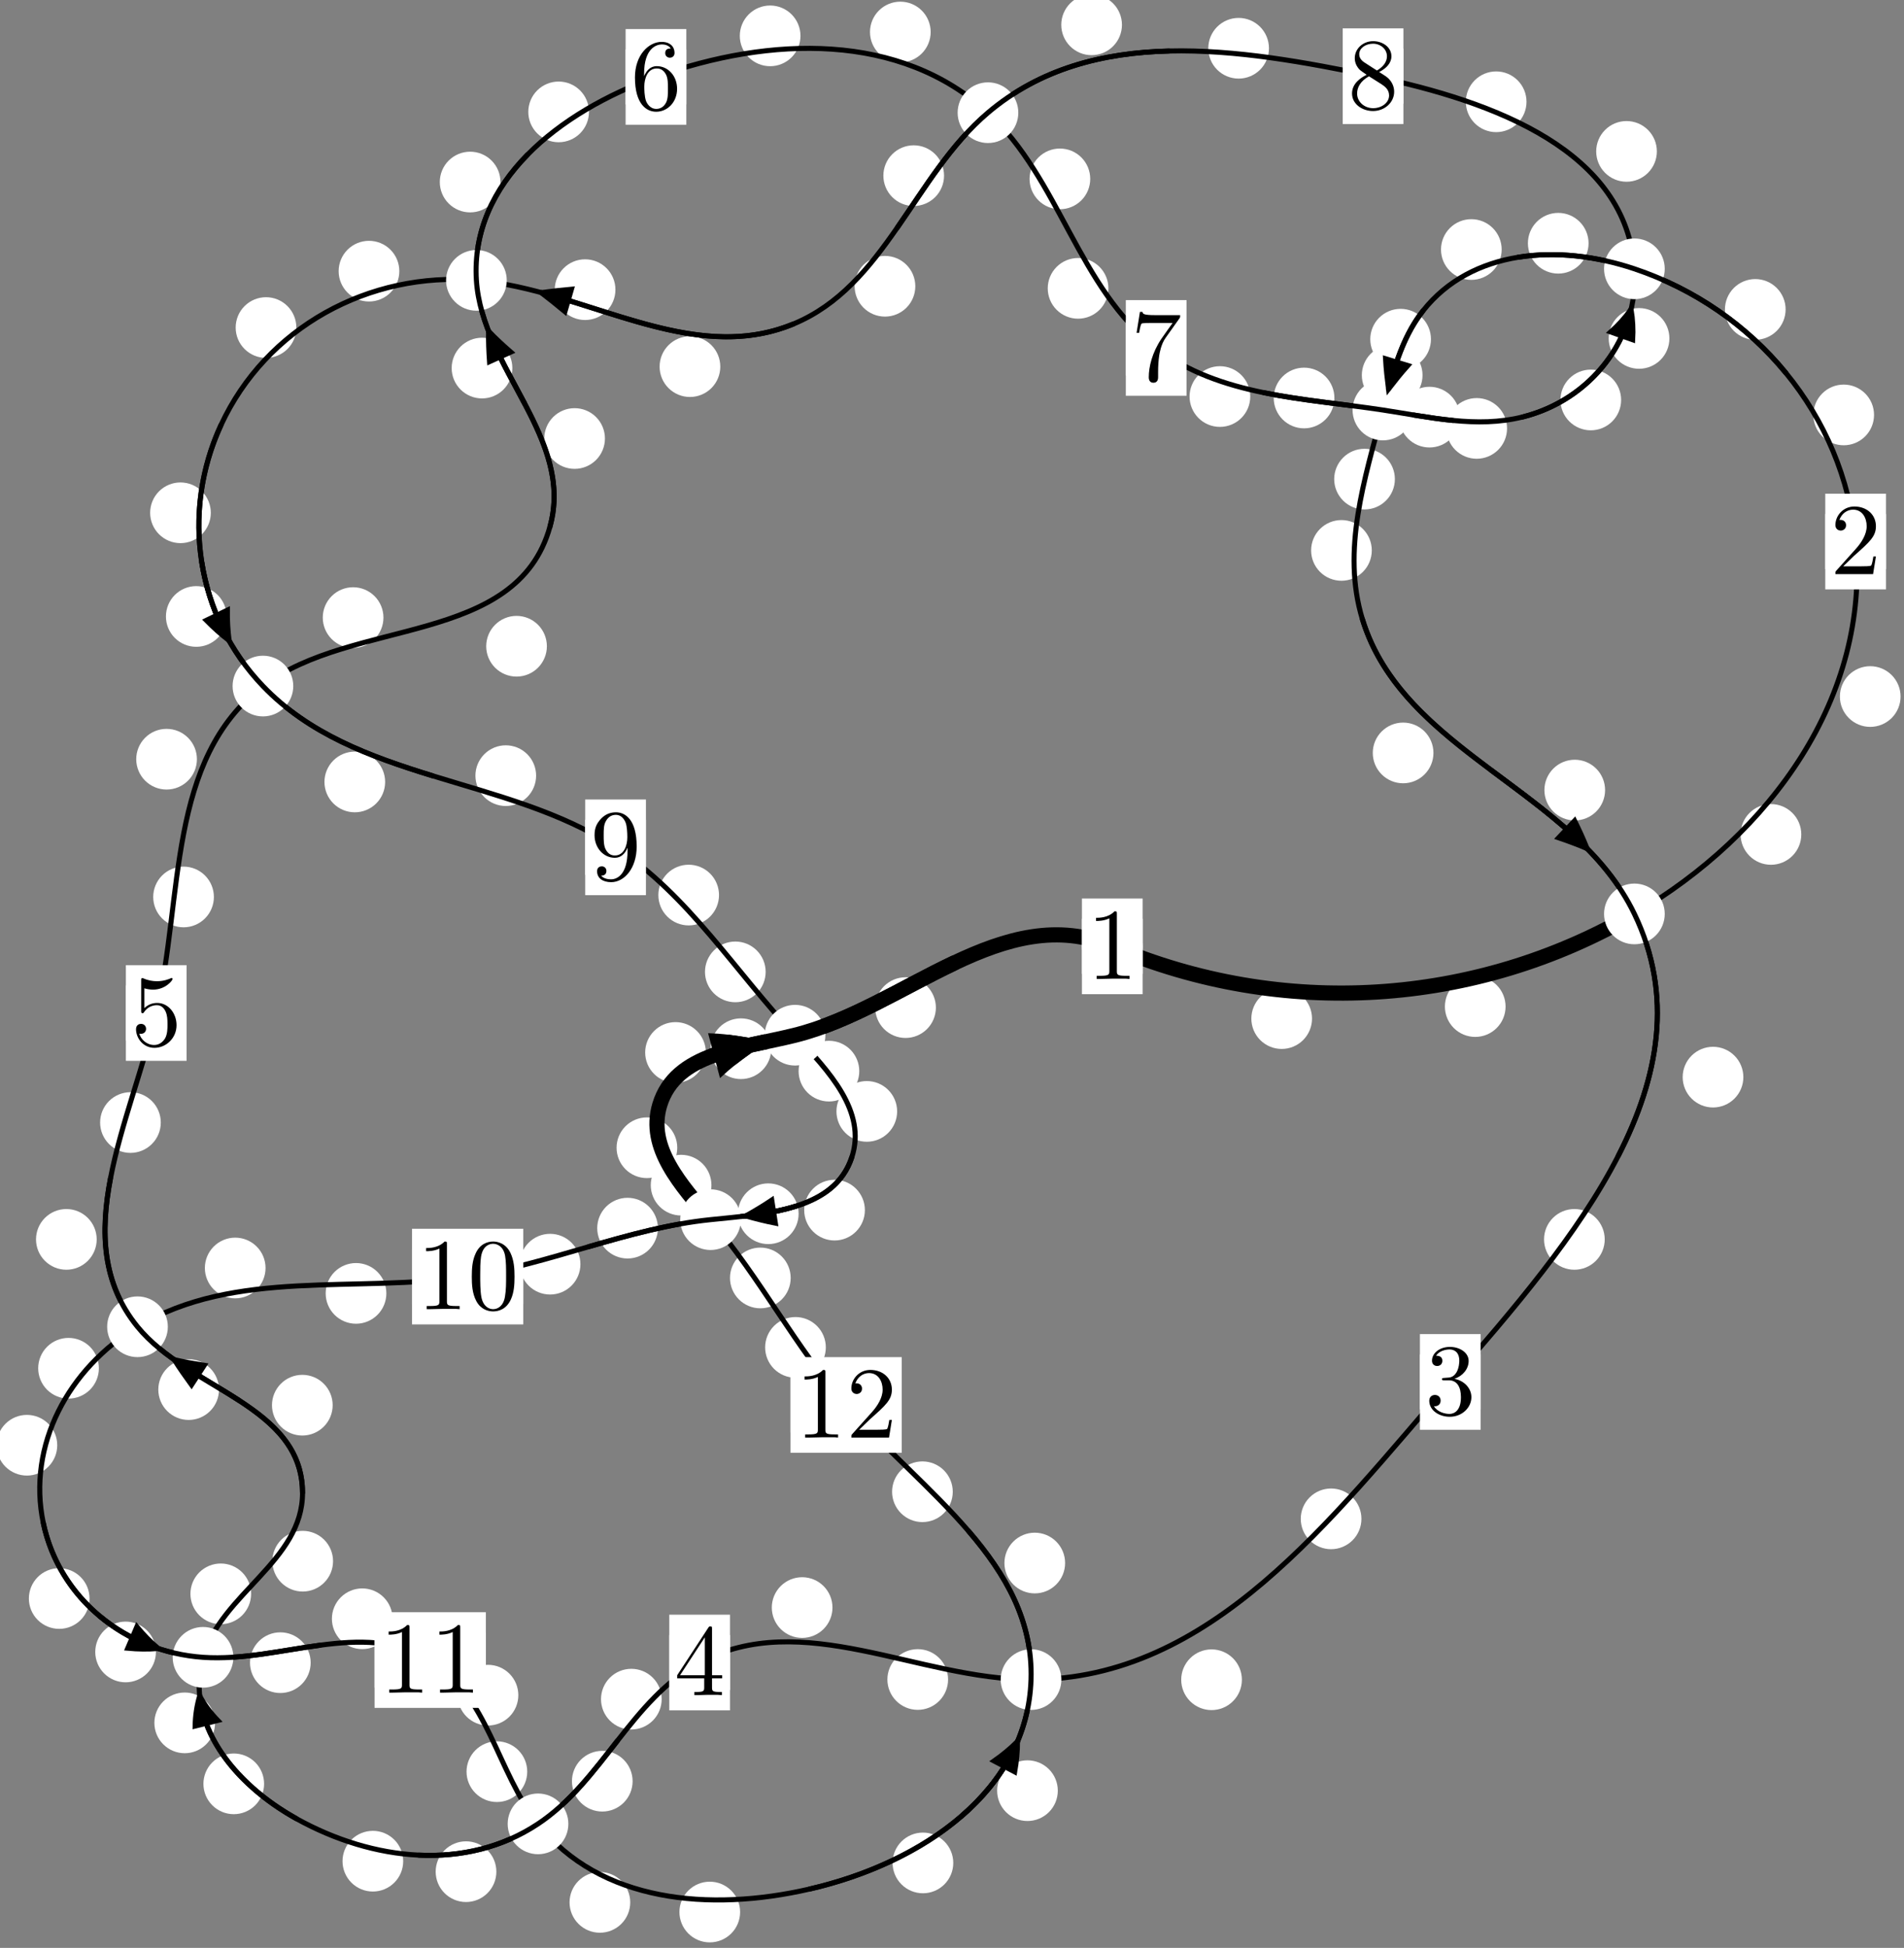 <?xml version="1.0"?>
<!-- Created by MetaPost 1.999 on 2021.07.05:2354 -->
<svg version="1.1" xmlns="http://www.w3.org/2000/svg" xmlns:xlink="http://www.w3.org/1999/xlink" width="187.558" height="191.826" viewBox="0 0 187.558 191.826">
<rect x="0" y="0" width="187.558" height="191.826" fill="#808080" stroke="none"/>
<!-- Original BoundingBox: -161.338440 -101.281479 26.219666 90.544769 -->
  <defs>
    <g transform="scale(0.01,0.01)" id="GLYPHcmr10_48">
      <path style="fill-rule: evenodd;" d="M460 -320C460 -400,455 -480,420 -554C374 -650,292 -666,250 -666C190 -666,117 -640,76 -547C44 -478,39 -400,39 -320C39 -245,43 -155,84 -79C127 2,200 22,249 22C303 22,379 1,423 -94C455 -163,460 -241,460 -320M249 -0C210 -0,151 -25,133 -121C122 -181,122 -273,122 -332C122 -396,122 -462,130 -516C149 -635,224 -644,249 -644C282 -644,348 -626,367 -527C377 -471,377 -395,377 -332C377 -257,377 -189,366 -125C351 -30,294 -0,249 -0"></path>
    </g>
    <g transform="scale(0.01,0.01)" id="GLYPHcmr10_49">
      <path style="fill-rule: evenodd;" d="M294 -640C294 -664,294 -666,271 -666C209 -602,121 -602,89 -602L89 -571C109 -571,168 -571,220 -597L220 -79C220 -43,217 -31,127 -31L95 -31L95 -0L257 -0L130 -3L217 -3L257 -3L297 -3L384 -3L419 -0L419 -31L387 -31C297 -31,294 -42,294 -79"></path>
    </g>
    <g transform="scale(0.01,0.01)" id="GLYPHcmr10_50">
      <path style="fill-rule: evenodd;" d="M127 -77L233 -180C389 -318,449 -372,449 -472C449 -586,359 -666,237 -666C124 -666,50 -574,50 -485C50 -429,100 -429,103 -429C120 -429,155 -441,155 -482C155 -508,137 -534,102 -534C94 -534,92 -534,89 -533C112 -598,166 -635,224 -635C315 -635,358 -554,358 -472C358 -392,308 -313,253 -251L61 -37C50 -26,50 -24,50 -0L421 -0L449 -174L424 -174C419 -144,412 -100,402 -85C395 -77,329 -77,307 -77"></path>
    </g>
    <g transform="scale(0.01,0.01)" id="GLYPHcmr10_51">
      <path style="fill-rule: evenodd;" d="M290 -352C372 -379,430 -449,430 -528C430 -610,342 -666,246 -666C145 -666,69 -606,69 -530C69 -497,91 -478,120 -478C151 -478,171 -500,171 -529C171 -579,124 -579,109 -579C140 -628,206 -641,242 -641C283 -641,338 -619,338 -529C338 -517,336 -459,310 -415C280 -367,246 -364,221 -363C213 -362,189 -360,182 -360C174 -359,167 -358,167 -348C167 -337,174 -337,191 -337L235 -337C317 -337,354 -269,354 -171C354 -35,285 -6,241 -6C198 -6,123 -23,88 -82C123 -77,154 -99,154 -137C154 -173,127 -193,98 -193C74 -193,42 -179,42 -135C42 -44,135 22,244 22C366 22,457 -69,457 -171C457 -253,394 -331,290 -352"></path>
    </g>
    <g transform="scale(0.01,0.01)" id="GLYPHcmr10_52">
      <path style="fill-rule: evenodd;" d="M294 -165L294 -78C294 -42,292 -31,218 -31L197 -31L197 -0L332 -0L238 -3L290 -3L332 -3L374 -3L427 -3L468 -0L468 -31L447 -31C373 -31,371 -42,371 -78L371 -165L471 -165L471 -196L371 -196L371 -651C371 -671,371 -677,355 -677C346 -677,343 -677,335 -665L28 -196L28 -165M300 -196L56 -196L300 -569"></path>
    </g>
    <g transform="scale(0.01,0.01)" id="GLYPHcmr10_53">
      <path style="fill-rule: evenodd;" d="M449 -201C449 -320,367 -420,259 -420C211 -420,168 -404,132 -369L132 -564C152 -558,185 -551,217 -551C340 -551,410 -642,410 -655C410 -661,407 -666,400 -666C399 -666,397 -666,392 -663C372 -654,323 -634,256 -634C216 -634,170 -641,123 -662C115 -665,113 -665,111 -665C101 -665,101 -657,101 -641L101 -345C101 -327,101 -319,115 -319C122 -319,124 -322,128 -328C139 -344,176 -398,257 -398C309 -398,334 -352,342 -334C358 -297,360 -258,360 -208C360 -173,360 -113,336 -71C312 -32,275 -6,229 -6C156 -6,99 -59,82 -118C85 -117,88 -116,99 -116C132 -116,149 -141,149 -165C149 -189,132 -214,99 -214C85 -214,50 -207,50 -161C50 -75,119 22,231 22C347 22,449 -74,449 -201"></path>
    </g>
    <g transform="scale(0.01,0.01)" id="GLYPHcmr10_54">
      <path style="fill-rule: evenodd;" d="M132 -328L132 -352C132 -605,256 -641,307 -641C331 -641,373 -635,395 -601C380 -601,340 -601,340 -556C340 -525,364 -510,386 -510C402 -510,432 -519,432 -558C432 -618,388 -666,305 -666C177 -666,42 -537,42 -316C42 -49,158 22,251 22C362 22,457 -72,457 -204C457 -331,368 -427,257 -427C189 -427,152 -376,132 -328M251 -6C188 -6,158 -66,152 -81C134 -128,134 -208,134 -226C134 -304,166 -404,256 -404C272 -404,318 -404,349 -342C367 -305,367 -254,367 -205C367 -157,367 -107,350 -71C320 -11,274 -6,251 -6"></path>
    </g>
    <g transform="scale(0.01,0.01)" id="GLYPHcmr10_55">
      <path style="fill-rule: evenodd;" d="M476 -609C485 -621,485 -623,485 -644L242 -644C120 -644,118 -657,114 -676L89 -676L56 -470L81 -470C84 -486,93 -549,106 -561C113 -567,191 -567,204 -567L411 -567C400 -551,321 -442,299 -409C209 -274,176 -135,176 -33C176 -23,176 22,222 22C268 22,268 -23,268 -33L268 -84C268 -139,271 -194,279 -248C283 -271,297 -357,341 -419"></path>
    </g>
    <g transform="scale(0.01,0.01)" id="GLYPHcmr10_56">
      <path style="fill-rule: evenodd;" d="M163 -457C117 -487,113 -521,113 -538C113 -599,178 -641,249 -641C322 -641,386 -589,386 -517C386 -460,347 -412,287 -377M309 -362C381 -399,430 -451,430 -517C430 -609,341 -666,250 -666C150 -666,69 -592,69 -499C69 -481,71 -436,113 -389C124 -377,161 -352,186 -335C128 -306,42 -250,42 -151C42 -45,144 22,249 22C362 22,457 -61,457 -168C457 -204,446 -249,408 -291C389 -312,373 -322,309 -362M209 -320L332 -242C360 -223,407 -193,407 -132C407 -58,332 -6,250 -6C164 -6,92 -68,92 -151C92 -209,124 -273,209 -320"></path>
    </g>
    <g transform="scale(0.01,0.01)" id="GLYPHcmr10_57">
      <path style="fill-rule: evenodd;" d="M367 -318L367 -286C367 -52,263 -6,205 -6C188 -6,134 -8,107 -42C151 -42,159 -71,159 -88C159 -119,135 -134,113 -134C97 -134,67 -125,67 -86C67 -19,121 22,206 22C335 22,457 -114,457 -329C457 -598,342 -666,253 -666C198 -666,149 -648,106 -603C65 -558,42 -516,42 -441C42 -316,130 -218,242 -218C303 -218,344 -260,367 -318M243 -241C227 -241,181 -241,150 -304C132 -341,132 -391,132 -440C132 -494,132 -541,153 -578C180 -628,218 -641,253 -641C299 -641,332 -607,349 -562C361 -530,365 -467,365 -421C365 -338,331 -241,243 -241"></path>
    </g>
  </defs>
  <path d="M129.244 100.309C129.244 99.516,128.929 98.756,128.369 98.196C127.808 97.635,127.048 97.32,126.256 97.32C125.463 97.32,124.703 97.635,124.142 98.196C123.582 98.756,123.267 99.516,123.267 100.309C123.267 101.102,123.582 101.862,124.142 102.422C124.703 102.983,125.463 103.298,126.256 103.298C127.048 103.298,127.808 102.983,128.369 102.422C128.929 101.862,129.244 101.102,129.244 100.309Z" style="fill: rgb(100%,100%,100%);stroke: none;"></path>
  <path d="M112.557 93.196C112.557 92.403,112.242 91.643,111.682 91.082C111.121 90.522,110.361 90.207,109.568 90.207C108.776 90.207,108.016 90.522,107.455 91.082C106.895 91.643,106.58 92.403,106.58 93.196C106.58 93.988,106.895 94.749,107.455 95.309C108.016 95.87,108.776 96.184,109.568 96.184C110.361 96.184,111.121 95.87,111.682 95.309C112.242 94.749,112.557 93.988,112.557 93.196Z" style="fill: rgb(100%,100%,100%);stroke: none;"></path>
  <path d="M177.44 82.172C177.44 81.379,177.125 80.619,176.564 80.059C176.004 79.498,175.244 79.183,174.451 79.183C173.658 79.183,172.898 79.498,172.338 80.059C171.777 80.619,171.462 81.379,171.462 82.172C171.462 82.965,171.777 83.725,172.338 84.285C172.898 84.846,173.658 85.161,174.451 85.161C175.244 85.161,176.004 84.846,176.564 84.285C177.125 83.725,177.44 82.965,177.44 82.172Z" style="fill: rgb(100%,100%,100%);stroke: none;"></path>
  <path d="M148.31 99.124C148.31 98.331,147.996 97.571,147.435 97.011C146.875 96.45,146.114 96.135,145.322 96.135C144.529 96.135,143.769 96.45,143.208 97.011C142.648 97.571,142.333 98.331,142.333 99.124C142.333 99.917,142.648 100.677,143.208 101.237C143.769 101.798,144.529 102.113,145.322 102.113C146.114 102.113,146.875 101.798,147.435 101.237C147.996 100.677,148.31 99.917,148.31 99.124Z" style="fill: rgb(100%,100%,100%);stroke: none;"></path>
  <path d="M184.607 40.861C184.607 40.068,184.292 39.308,183.732 38.748C183.171 38.187,182.411 37.872,181.618 37.872C180.826 37.872,180.065 38.187,179.505 38.748C178.944 39.308,178.629 40.068,178.629 40.861C178.629 41.654,178.944 42.414,179.505 42.974C180.065 43.535,180.826 43.85,181.618 43.85C182.411 43.85,183.171 43.535,183.732 42.974C184.292 42.414,184.607 41.654,184.607 40.861Z" style="fill: rgb(100%,100%,100%);stroke: none;"></path>
  <path d="M187.22 68.594C187.22 67.801,186.905 67.041,186.344 66.48C185.784 65.92,185.024 65.605,184.231 65.605C183.438 65.605,182.678 65.92,182.118 66.48C181.557 67.041,181.242 67.801,181.242 68.594C181.242 69.386,181.557 70.146,182.118 70.707C182.678 71.267,183.438 71.582,184.231 71.582C185.024 71.582,185.784 71.267,186.344 70.707C186.905 70.146,187.22 69.386,187.22 68.594Z" style="fill: rgb(100%,100%,100%);stroke: none;"></path>
  <path d="M156.486 23.954C156.486 23.162,156.171 22.401,155.611 21.841C155.05 21.28,154.29 20.965,153.497 20.965C152.705 20.965,151.945 21.28,151.384 21.841C150.824 22.401,150.509 23.162,150.509 23.954C150.509 24.747,150.824 25.507,151.384 26.068C151.945 26.628,152.705 26.943,153.497 26.943C154.29 26.943,155.05 26.628,155.611 26.068C156.171 25.507,156.486 24.747,156.486 23.954Z" style="fill: rgb(100%,100%,100%);stroke: none;"></path>
  <path d="M175.897 30.471C175.897 29.678,175.582 28.918,175.021 28.358C174.461 27.797,173.701 27.482,172.908 27.482C172.115 27.482,171.355 27.797,170.795 28.358C170.234 28.918,169.919 29.678,169.919 30.471C169.919 31.264,170.234 32.024,170.795 32.584C171.355 33.145,172.115 33.46,172.908 33.46C173.701 33.46,174.461 33.145,175.021 32.584C175.582 32.024,175.897 31.264,175.897 30.471Z" style="fill: rgb(100%,100%,100%);stroke: none;"></path>
  <path d="M140.96 33.403C140.96 32.611,140.645 31.851,140.084 31.29C139.524 30.73,138.764 30.415,137.971 30.415C137.178 30.415,136.418 30.73,135.858 31.29C135.297 31.851,134.982 32.611,134.982 33.403C134.982 34.196,135.297 34.956,135.858 35.517C136.418 36.077,137.178 36.392,137.971 36.392C138.764 36.392,139.524 36.077,140.084 35.517C140.645 34.956,140.96 34.196,140.96 33.403Z" style="fill: rgb(100%,100%,100%);stroke: none;"></path>
  <path d="M147.926 24.572C147.926 23.78,147.611 23.019,147.051 22.459C146.49 21.899,145.73 21.584,144.937 21.584C144.145 21.584,143.385 21.899,142.824 22.459C142.264 23.019,141.949 23.78,141.949 24.572C141.949 25.365,142.264 26.125,142.824 26.686C143.385 27.246,144.145 27.561,144.937 27.561C145.73 27.561,146.49 27.246,147.051 26.686C147.611 26.125,147.926 25.365,147.926 24.572Z" style="fill: rgb(100%,100%,100%);stroke: none;"></path>
  <path d="M137.406 47.183C137.406 46.39,137.091 45.63,136.53 45.069C135.97 44.509,135.21 44.194,134.417 44.194C133.624 44.194,132.864 44.509,132.304 45.069C131.743 45.63,131.428 46.39,131.428 47.183C131.428 47.975,131.743 48.735,132.304 49.296C132.864 49.856,133.624 50.171,134.417 50.171C135.21 50.171,135.97 49.856,136.53 49.296C137.091 48.735,137.406 47.975,137.406 47.183Z" style="fill: rgb(100%,100%,100%);stroke: none;"></path>
  <path d="M140.129 36.947C140.129 36.155,139.814 35.395,139.253 34.834C138.693 34.274,137.933 33.959,137.14 33.959C136.347 33.959,135.587 34.274,135.027 34.834C134.466 35.395,134.151 36.155,134.151 36.947C134.151 37.74,134.466 38.5,135.027 39.061C135.587 39.621,136.347 39.936,137.14 39.936C137.933 39.936,138.693 39.621,139.253 39.061C139.814 38.5,140.129 37.74,140.129 36.947Z" style="fill: rgb(100%,100%,100%);stroke: none;"></path>
  <path d="M141.206 74.147C141.206 73.354,140.891 72.594,140.331 72.034C139.77 71.473,139.01 71.158,138.217 71.158C137.425 71.158,136.665 71.473,136.104 72.034C135.544 72.594,135.229 73.354,135.229 74.147C135.229 74.94,135.544 75.7,136.104 76.26C136.665 76.821,137.425 77.136,138.217 77.136C139.01 77.136,139.77 76.821,140.331 76.26C140.891 75.7,141.206 74.94,141.206 74.147Z" style="fill: rgb(100%,100%,100%);stroke: none;"></path>
  <path d="M135.132 54.204C135.132 53.411,134.817 52.651,134.257 52.09C133.696 51.53,132.936 51.215,132.143 51.215C131.351 51.215,130.59 51.53,130.03 52.09C129.469 52.651,129.155 53.411,129.155 54.204C129.155 54.996,129.469 55.756,130.03 56.317C130.59 56.877,131.351 57.192,132.143 57.192C132.936 57.192,133.696 56.877,134.257 56.317C134.817 55.756,135.132 54.996,135.132 54.204Z" style="fill: rgb(100%,100%,100%);stroke: none;"></path>
  <path d="M171.734 106.074C171.734 105.281,171.419 104.521,170.858 103.96C170.298 103.4,169.538 103.085,168.745 103.085C167.952 103.085,167.192 103.4,166.632 103.96C166.071 104.521,165.756 105.281,165.756 106.074C165.756 106.866,166.071 107.626,166.632 108.187C167.192 108.747,167.952 109.062,168.745 109.062C169.538 109.062,170.298 108.747,170.858 108.187C171.419 107.626,171.734 106.866,171.734 106.074Z" style="fill: rgb(100%,100%,100%);stroke: none;"></path>
  <path d="M158.113 77.806C158.113 77.013,157.798 76.253,157.238 75.692C156.677 75.132,155.917 74.817,155.124 74.817C154.332 74.817,153.571 75.132,153.011 75.692C152.45 76.253,152.136 77.013,152.136 77.806C152.136 78.598,152.45 79.359,153.011 79.919C153.571 80.479,154.332 80.794,155.124 80.794C155.917 80.794,156.677 80.479,157.238 79.919C157.798 79.359,158.113 78.598,158.113 77.806Z" style="fill: rgb(100%,100%,100%);stroke: none;"></path>
  <path d="M134.111 149.572C134.111 148.779,133.796 148.019,133.236 147.459C132.675 146.898,131.915 146.583,131.122 146.583C130.33 146.583,129.57 146.898,129.009 147.459C128.449 148.019,128.134 148.779,128.134 149.572C128.134 150.365,128.449 151.125,129.009 151.685C129.57 152.246,130.33 152.561,131.122 152.561C131.915 152.561,132.675 152.246,133.236 151.685C133.796 151.125,134.111 150.365,134.111 149.572Z" style="fill: rgb(100%,100%,100%);stroke: none;"></path>
  <path d="M158.077 122.052C158.077 121.259,157.762 120.499,157.202 119.938C156.641 119.378,155.881 119.063,155.088 119.063C154.296 119.063,153.535 119.378,152.975 119.938C152.414 120.499,152.1 121.259,152.1 122.052C152.1 122.844,152.414 123.605,152.975 124.165C153.535 124.726,154.296 125.041,155.088 125.041C155.881 125.041,156.641 124.726,157.202 124.165C157.762 123.605,158.077 122.844,158.077 122.052Z" style="fill: rgb(100%,100%,100%);stroke: none;"></path>
  <path d="M93.393 165.393C93.393 164.601,93.078 163.84,92.517 163.28C91.957 162.72,91.197 162.405,90.404 162.405C89.611 162.405,88.851 162.72,88.291 163.28C87.73 163.84,87.415 164.601,87.415 165.393C87.415 166.186,87.73 166.946,88.291 167.507C88.851 168.067,89.611 168.382,90.404 168.382C91.197 168.382,91.957 168.067,92.517 167.507C93.078 166.946,93.393 166.186,93.393 165.393Z" style="fill: rgb(100%,100%,100%);stroke: none;"></path>
  <path d="M122.336 165.417C122.336 164.624,122.021 163.864,121.46 163.304C120.9 162.743,120.14 162.428,119.347 162.428C118.554 162.428,117.794 162.743,117.234 163.304C116.673 163.864,116.358 164.624,116.358 165.417C116.358 166.21,116.673 166.97,117.234 167.53C117.794 168.091,118.554 168.406,119.347 168.406C120.14 168.406,120.9 168.091,121.46 167.53C122.021 166.97,122.336 166.21,122.336 165.417Z" style="fill: rgb(100%,100%,100%);stroke: none;"></path>
  <path d="M65.18 167.328C65.18 166.536,64.865 165.776,64.305 165.215C63.744 164.655,62.984 164.34,62.192 164.34C61.399 164.34,60.639 164.655,60.078 165.215C59.518 165.776,59.203 166.536,59.203 167.328C59.203 168.121,59.518 168.881,60.078 169.442C60.639 170.002,61.399 170.317,62.192 170.317C62.984 170.317,63.744 170.002,64.305 169.442C64.865 168.881,65.18 168.121,65.18 167.328Z" style="fill: rgb(100%,100%,100%);stroke: none;"></path>
  <path d="M82.005 158.308C82.005 157.516,81.69 156.756,81.13 156.195C80.569 155.635,79.809 155.32,79.017 155.32C78.224 155.32,77.464 155.635,76.903 156.195C76.343 156.756,76.028 157.516,76.028 158.308C76.028 159.101,76.343 159.861,76.903 160.422C77.464 160.982,78.224 161.297,79.017 161.297C79.809 161.297,80.569 160.982,81.13 160.422C81.69 159.861,82.005 159.101,82.005 158.308Z" style="fill: rgb(100%,100%,100%);stroke: none;"></path>
  <path d="M48.895 184.318C48.895 183.525,48.58 182.765,48.019 182.205C47.459 181.644,46.699 181.329,45.906 181.329C45.113 181.329,44.353 181.644,43.793 182.205C43.232 182.765,42.917 183.525,42.917 184.318C42.917 185.111,43.232 185.871,43.793 186.432C44.353 186.992,45.113 187.307,45.906 187.307C46.699 187.307,47.459 186.992,48.019 186.432C48.58 185.871,48.895 185.111,48.895 184.318Z" style="fill: rgb(100%,100%,100%);stroke: none;"></path>
  <path d="M62.317 175.408C62.317 174.616,62.002 173.856,61.442 173.295C60.882 172.735,60.121 172.42,59.329 172.42C58.536 172.42,57.776 172.735,57.215 173.295C56.655 173.856,56.34 174.616,56.34 175.408C56.34 176.201,56.655 176.961,57.215 177.522C57.776 178.082,58.536 178.397,59.329 178.397C60.121 178.397,60.882 178.082,61.442 177.522C62.002 176.961,62.317 176.201,62.317 175.408Z" style="fill: rgb(100%,100%,100%);stroke: none;"></path>
  <path d="M26.016 175.668C26.016 174.875,25.701 174.115,25.141 173.554C24.58 172.994,23.82 172.679,23.028 172.679C22.235 172.679,21.475 172.994,20.914 173.554C20.354 174.115,20.039 174.875,20.039 175.668C20.039 176.46,20.354 177.221,20.914 177.781C21.475 178.342,22.235 178.657,23.028 178.657C23.82 178.657,24.58 178.342,25.141 177.781C25.701 177.221,26.016 176.46,26.016 175.668Z" style="fill: rgb(100%,100%,100%);stroke: none;"></path>
  <path d="M39.718 183.286C39.718 182.493,39.403 181.733,38.843 181.172C38.282 180.612,37.522 180.297,36.729 180.297C35.937 180.297,35.176 180.612,34.616 181.172C34.056 181.733,33.741 182.493,33.741 183.286C33.741 184.078,34.056 184.838,34.616 185.399C35.176 185.959,35.937 186.274,36.729 186.274C37.522 186.274,38.282 185.959,38.843 185.399C39.403 184.838,39.718 184.078,39.718 183.286Z" style="fill: rgb(100%,100%,100%);stroke: none;"></path>
  <path d="M24.735 156.958C24.735 156.166,24.42 155.406,23.86 154.845C23.299 154.285,22.539 153.97,21.747 153.97C20.954 153.97,20.194 154.285,19.633 154.845C19.073 155.406,18.758 156.166,18.758 156.958C18.758 157.751,19.073 158.511,19.633 159.072C20.194 159.632,20.954 159.947,21.747 159.947C22.539 159.947,23.299 159.632,23.86 159.072C24.42 158.511,24.735 157.751,24.735 156.958Z" style="fill: rgb(100%,100%,100%);stroke: none;"></path>
  <path d="M21.185 169.664C21.185 168.871,20.87 168.111,20.309 167.55C19.749 166.99,18.989 166.675,18.196 166.675C17.403 166.675,16.643 166.99,16.083 167.55C15.522 168.111,15.207 168.871,15.207 169.664C15.207 170.456,15.522 171.217,16.083 171.777C16.643 172.338,17.403 172.653,18.196 172.653C18.989 172.653,19.749 172.338,20.309 171.777C20.87 171.217,21.185 170.456,21.185 169.664Z" style="fill: rgb(100%,100%,100%);stroke: none;"></path>
  <path d="M32.77 138.38C32.77 137.587,32.455 136.827,31.894 136.266C31.334 135.706,30.574 135.391,29.781 135.391C28.988 135.391,28.228 135.706,27.668 136.266C27.107 136.827,26.792 137.587,26.792 138.38C26.792 139.172,27.107 139.932,27.668 140.493C28.228 141.053,28.988 141.368,29.781 141.368C30.574 141.368,31.334 141.053,31.894 140.493C32.455 139.932,32.77 139.172,32.77 138.38Z" style="fill: rgb(100%,100%,100%);stroke: none;"></path>
  <path d="M32.808 153.742C32.808 152.95,32.493 152.19,31.932 151.629C31.372 151.069,30.612 150.754,29.819 150.754C29.026 150.754,28.266 151.069,27.706 151.629C27.145 152.19,26.83 152.95,26.83 153.742C26.83 154.535,27.145 155.295,27.706 155.856C28.266 156.416,29.026 156.731,29.819 156.731C30.612 156.731,31.372 156.416,31.932 155.856C32.493 155.295,32.808 154.535,32.808 153.742Z" style="fill: rgb(100%,100%,100%);stroke: none;"></path>
  <path d="M9.525 122.052C9.525 121.259,9.21 120.499,8.65 119.938C8.089 119.378,7.329 119.063,6.537 119.063C5.744 119.063,4.984 119.378,4.423 119.938C3.863 120.499,3.548 121.259,3.548 122.052C3.548 122.844,3.863 123.605,4.423 124.165C4.984 124.726,5.744 125.041,6.537 125.041C7.329 125.041,8.089 124.726,8.65 124.165C9.21 123.605,9.525 122.844,9.525 122.052Z" style="fill: rgb(100%,100%,100%);stroke: none;"></path>
  <path d="M21.572 136.845C21.572 136.052,21.258 135.292,20.697 134.731C20.137 134.171,19.376 133.856,18.584 133.856C17.791 133.856,17.031 134.171,16.47 134.731C15.91 135.292,15.595 136.052,15.595 136.845C15.595 137.637,15.91 138.398,16.47 138.958C17.031 139.518,17.791 139.833,18.584 139.833C19.376 139.833,20.137 139.518,20.697 138.958C21.258 138.398,21.572 137.637,21.572 136.845Z" style="fill: rgb(100%,100%,100%);stroke: none;"></path>
  <path d="M21.07 88.331C21.07 87.538,20.755 86.778,20.195 86.217C19.634 85.657,18.874 85.342,18.082 85.342C17.289 85.342,16.529 85.657,15.968 86.217C15.408 86.778,15.093 87.538,15.093 88.331C15.093 89.123,15.408 89.883,15.968 90.444C16.529 91.004,17.289 91.319,18.082 91.319C18.874 91.319,19.634 91.004,20.195 90.444C20.755 89.883,21.07 89.123,21.07 88.331Z" style="fill: rgb(100%,100%,100%);stroke: none;"></path>
  <path d="M15.839 110.545C15.839 109.752,15.524 108.992,14.964 108.432C14.403 107.871,13.643 107.556,12.851 107.556C12.058 107.556,11.298 107.871,10.737 108.432C10.177 108.992,9.862 109.752,9.862 110.545C9.862 111.338,10.177 112.098,10.737 112.658C11.298 113.219,12.058 113.534,12.851 113.534C13.643 113.534,14.403 113.219,14.964 112.658C15.524 112.098,15.839 111.338,15.839 110.545Z" style="fill: rgb(100%,100%,100%);stroke: none;"></path>
  <path d="M37.773 60.82C37.773 60.027,37.458 59.267,36.897 58.706C36.337 58.146,35.577 57.831,34.784 57.831C33.991 57.831,33.231 58.146,32.671 58.706C32.11 59.267,31.795 60.027,31.795 60.82C31.795 61.612,32.11 62.373,32.671 62.933C33.231 63.493,33.991 63.808,34.784 63.808C35.577 63.808,36.337 63.493,36.897 62.933C37.458 62.373,37.773 61.612,37.773 60.82Z" style="fill: rgb(100%,100%,100%);stroke: none;"></path>
  <path d="M19.398 74.764C19.398 73.972,19.083 73.211,18.522 72.651C17.962 72.09,17.202 71.776,16.409 71.776C15.616 71.776,14.856 72.09,14.296 72.651C13.735 73.211,13.42 73.972,13.42 74.764C13.42 75.557,13.735 76.317,14.296 76.878C14.856 77.438,15.616 77.753,16.409 77.753C17.202 77.753,17.962 77.438,18.522 76.878C19.083 76.317,19.398 75.557,19.398 74.764Z" style="fill: rgb(100%,100%,100%);stroke: none;"></path>
  <path d="M59.591 43.184C59.591 42.391,59.276 41.631,58.716 41.07C58.155 40.51,57.395 40.195,56.602 40.195C55.81 40.195,55.05 40.51,54.489 41.07C53.929 41.631,53.614 42.391,53.614 43.184C53.614 43.976,53.929 44.737,54.489 45.297C55.05 45.858,55.81 46.172,56.602 46.172C57.395 46.172,58.155 45.858,58.716 45.297C59.276 44.737,59.591 43.976,59.591 43.184Z" style="fill: rgb(100%,100%,100%);stroke: none;"></path>
  <path d="M53.872 63.641C53.872 62.848,53.557 62.088,52.997 61.527C52.436 60.967,51.676 60.652,50.884 60.652C50.091 60.652,49.331 60.967,48.77 61.527C48.21 62.088,47.895 62.848,47.895 63.641C47.895 64.433,48.21 65.193,48.77 65.754C49.331 66.314,50.091 66.629,50.884 66.629C51.676 66.629,52.436 66.314,52.997 65.754C53.557 65.193,53.872 64.433,53.872 63.641Z" style="fill: rgb(100%,100%,100%);stroke: none;"></path>
  <path d="M49.3 17.928C49.3 17.135,48.986 16.375,48.425 15.814C47.865 15.254,47.104 14.939,46.312 14.939C45.519 14.939,44.759 15.254,44.198 15.814C43.638 16.375,43.323 17.135,43.323 17.928C43.323 18.72,43.638 19.481,44.198 20.041C44.759 20.602,45.519 20.916,46.312 20.916C47.104 20.916,47.865 20.602,48.425 20.041C48.986 19.481,49.3 18.72,49.3 17.928Z" style="fill: rgb(100%,100%,100%);stroke: none;"></path>
  <path d="M50.47 36.247C50.47 35.454,50.155 34.694,49.595 34.134C49.034 33.573,48.274 33.258,47.482 33.258C46.689 33.258,45.929 33.573,45.368 34.134C44.808 34.694,44.493 35.454,44.493 36.247C44.493 37.04,44.808 37.8,45.368 38.36C45.929 38.921,46.689 39.236,47.482 39.236C48.274 39.236,49.034 38.921,49.595 38.36C50.155 37.8,50.47 37.04,50.47 36.247Z" style="fill: rgb(100%,100%,100%);stroke: none;"></path>
  <path d="M78.853 3.531C78.853 2.739,78.538 1.979,77.978 1.418C77.417 0.858,76.657 0.543,75.864 0.543C75.072 0.543,74.312 0.858,73.751 1.418C73.191 1.979,72.876 2.739,72.876 3.531C72.876 4.324,73.191 5.084,73.751 5.645C74.312 6.205,75.072 6.52,75.864 6.52C76.657 6.52,77.417 6.205,77.978 5.645C78.538 5.084,78.853 4.324,78.853 3.531Z" style="fill: rgb(100%,100%,100%);stroke: none;"></path>
  <path d="M58.019 11.019C58.019 10.227,57.704 9.467,57.144 8.906C56.583 8.346,55.823 8.031,55.03 8.031C54.238 8.031,53.477 8.346,52.917 8.906C52.356 9.467,52.041 10.227,52.041 11.019C52.041 11.812,52.356 12.572,52.917 13.133C53.477 13.693,54.238 14.008,55.03 14.008C55.823 14.008,56.583 13.693,57.144 13.133C57.704 12.572,58.019 11.812,58.019 11.019Z" style="fill: rgb(100%,100%,100%);stroke: none;"></path>
  <path d="M107.396 17.617C107.396 16.824,107.081 16.064,106.521 15.503C105.96 14.943,105.2 14.628,104.407 14.628C103.615 14.628,102.855 14.943,102.294 15.503C101.734 16.064,101.419 16.824,101.419 17.617C101.419 18.409,101.734 19.17,102.294 19.73C102.855 20.29,103.615 20.605,104.407 20.605C105.2 20.605,105.96 20.29,106.521 19.73C107.081 19.17,107.396 18.409,107.396 17.617Z" style="fill: rgb(100%,100%,100%);stroke: none;"></path>
  <path d="M91.678 3.153C91.678 2.361,91.363 1.601,90.802 1.04C90.242 0.48,89.482 0.165,88.689 0.165C87.896 0.165,87.136 0.48,86.576 1.04C86.015 1.601,85.7 2.361,85.7 3.153C85.7 3.946,86.015 4.706,86.576 5.267C87.136 5.827,87.896 6.142,88.689 6.142C89.482 6.142,90.242 5.827,90.802 5.267C91.363 4.706,91.678 3.946,91.678 3.153Z" style="fill: rgb(100%,100%,100%);stroke: none;"></path>
  <path d="M123.159 39.051C123.159 38.258,122.844 37.498,122.283 36.938C121.723 36.377,120.963 36.062,120.17 36.062C119.377 36.062,118.617 36.377,118.057 36.938C117.496 37.498,117.181 38.258,117.181 39.051C117.181 39.844,117.496 40.604,118.057 41.164C118.617 41.725,119.377 42.04,120.17 42.04C120.963 42.04,121.723 41.725,122.283 41.164C122.844 40.604,123.159 39.844,123.159 39.051Z" style="fill: rgb(100%,100%,100%);stroke: none;"></path>
  <path d="M109.187 28.397C109.187 27.604,108.872 26.844,108.312 26.283C107.751 25.723,106.991 25.408,106.199 25.408C105.406 25.408,104.646 25.723,104.085 26.283C103.525 26.844,103.21 27.604,103.21 28.397C103.21 29.189,103.525 29.949,104.085 30.51C104.646 31.07,105.406 31.385,106.199 31.385C106.991 31.385,107.751 31.07,108.312 30.51C108.872 29.949,109.187 29.189,109.187 28.397Z" style="fill: rgb(100%,100%,100%);stroke: none;"></path>
  <path d="M143.802 41.078C143.802 40.285,143.487 39.525,142.927 38.965C142.366 38.404,141.606 38.089,140.814 38.089C140.021 38.089,139.261 38.404,138.7 38.965C138.14 39.525,137.825 40.285,137.825 41.078C137.825 41.871,138.14 42.631,138.7 43.191C139.261 43.752,140.021 44.067,140.814 44.067C141.606 44.067,142.366 43.752,142.927 43.191C143.487 42.631,143.802 41.871,143.802 41.078Z" style="fill: rgb(100%,100%,100%);stroke: none;"></path>
  <path d="M131.449 39.193C131.449 38.401,131.134 37.64,130.574 37.08C130.013 36.52,129.253 36.205,128.46 36.205C127.668 36.205,126.907 36.52,126.347 37.08C125.786 37.64,125.471 38.401,125.471 39.193C125.471 39.986,125.786 40.746,126.347 41.307C126.907 41.867,127.668 42.182,128.46 42.182C129.253 42.182,130.013 41.867,130.574 41.307C131.134 40.746,131.449 39.986,131.449 39.193Z" style="fill: rgb(100%,100%,100%);stroke: none;"></path>
  <path d="M159.693 39.388C159.693 38.595,159.378 37.835,158.818 37.274C158.257 36.714,157.497 36.399,156.704 36.399C155.912 36.399,155.151 36.714,154.591 37.274C154.031 37.835,153.716 38.595,153.716 39.388C153.716 40.18,154.031 40.941,154.591 41.501C155.151 42.061,155.912 42.376,156.704 42.376C157.497 42.376,158.257 42.061,158.818 41.501C159.378 40.941,159.693 40.18,159.693 39.388Z" style="fill: rgb(100%,100%,100%);stroke: none;"></path>
  <path d="M148.456 42.189C148.456 41.397,148.141 40.637,147.581 40.076C147.02 39.516,146.26 39.201,145.467 39.201C144.675 39.201,143.914 39.516,143.354 40.076C142.794 40.637,142.479 41.397,142.479 42.189C142.479 42.982,142.794 43.742,143.354 44.303C143.914 44.863,144.675 45.178,145.467 45.178C146.26 45.178,147.02 44.863,147.581 44.303C148.141 43.742,148.456 42.982,148.456 42.189Z" style="fill: rgb(100%,100%,100%);stroke: none;"></path>
  <path d="M163.214 14.909C163.214 14.117,162.899 13.356,162.339 12.796C161.778 12.235,161.018 11.921,160.225 11.921C159.433 11.921,158.672 12.235,158.112 12.796C157.551 13.356,157.237 14.117,157.237 14.909C157.237 15.702,157.551 16.462,158.112 17.023C158.672 17.583,159.433 17.898,160.225 17.898C161.018 17.898,161.778 17.583,162.339 17.023C162.899 16.462,163.214 15.702,163.214 14.909Z" style="fill: rgb(100%,100%,100%);stroke: none;"></path>
  <path d="M164.448 33.327C164.448 32.535,164.133 31.775,163.573 31.214C163.012 30.654,162.252 30.339,161.459 30.339C160.667 30.339,159.906 30.654,159.346 31.214C158.785 31.775,158.47 32.535,158.47 33.327C158.47 34.12,158.785 34.88,159.346 35.441C159.906 36.001,160.667 36.316,161.459 36.316C162.252 36.316,163.012 36.001,163.573 35.441C164.133 34.88,164.448 34.12,164.448 33.327Z" style="fill: rgb(100%,100%,100%);stroke: none;"></path>
  <path d="M125.002 4.753C125.002 3.96,124.687 3.2,124.127 2.639C123.566 2.079,122.806 1.764,122.014 1.764C121.221 1.764,120.461 2.079,119.9 2.639C119.34 3.2,119.025 3.96,119.025 4.753C119.025 5.545,119.34 6.306,119.9 6.866C120.461 7.426,121.221 7.741,122.014 7.741C122.806 7.741,123.566 7.426,124.127 6.866C124.687 6.306,125.002 5.545,125.002 4.753Z" style="fill: rgb(100%,100%,100%);stroke: none;"></path>
  <path d="M150.372 10.023C150.372 9.23,150.057 8.47,149.497 7.91C148.936 7.349,148.176 7.034,147.383 7.034C146.591 7.034,145.831 7.349,145.27 7.91C144.71 8.47,144.395 9.23,144.395 10.023C144.395 10.816,144.71 11.576,145.27 12.136C145.831 12.697,146.591 13.012,147.383 13.012C148.176 13.012,148.936 12.697,149.497 12.136C150.057 11.576,150.372 10.816,150.372 10.023Z" style="fill: rgb(100%,100%,100%);stroke: none;"></path>
  <path d="M92.996 17.299C92.996 16.506,92.681 15.746,92.121 15.185C91.56 14.625,90.8 14.31,90.007 14.31C89.215 14.31,88.454 14.625,87.894 15.185C87.333 15.746,87.019 16.506,87.019 17.299C87.019 18.091,87.333 18.852,87.894 19.412C88.454 19.972,89.215 20.287,90.007 20.287C90.8 20.287,91.56 19.972,92.121 19.412C92.681 18.852,92.996 18.091,92.996 17.299Z" style="fill: rgb(100%,100%,100%);stroke: none;"></path>
  <path d="M110.52 2.444C110.52 1.651,110.205 0.891,109.645 0.331C109.085 -0.23,108.324 -0.545,107.532 -0.545C106.739 -0.545,105.979 -0.23,105.418 0.331C104.858 0.891,104.543 1.651,104.543 2.444C104.543 3.237,104.858 3.997,105.418 4.557C105.979 5.118,106.739 5.433,107.532 5.433C108.324 5.433,109.085 5.118,109.645 4.557C110.205 3.997,110.52 3.237,110.52 2.444Z" style="fill: rgb(100%,100%,100%);stroke: none;"></path>
  <path d="M70.954 36.105C70.954 35.312,70.639 34.552,70.079 33.992C69.518 33.431,68.758 33.116,67.965 33.116C67.173 33.116,66.412 33.431,65.852 33.992C65.291 34.552,64.977 35.312,64.977 36.105C64.977 36.898,65.291 37.658,65.852 38.218C66.412 38.779,67.173 39.094,67.965 39.094C68.758 39.094,69.518 38.779,70.079 38.218C70.639 37.658,70.954 36.898,70.954 36.105Z" style="fill: rgb(100%,100%,100%);stroke: none;"></path>
  <path d="M90.165 28.19C90.165 27.398,89.85 26.637,89.29 26.077C88.729 25.516,87.969 25.202,87.176 25.202C86.384 25.202,85.623 25.516,85.063 26.077C84.502 26.637,84.188 27.398,84.188 28.19C84.188 28.983,84.502 29.743,85.063 30.304C85.623 30.864,86.384 31.179,87.176 31.179C87.969 31.179,88.729 30.864,89.29 30.304C89.85 29.743,90.165 28.983,90.165 28.19Z" style="fill: rgb(100%,100%,100%);stroke: none;"></path>
  <path d="M39.337 26.703C39.337 25.911,39.022 25.151,38.461 24.59C37.901 24.03,37.141 23.715,36.348 23.715C35.555 23.715,34.795 24.03,34.235 24.59C33.674 25.151,33.359 25.911,33.359 26.703C33.359 27.496,33.674 28.256,34.235 28.817C34.795 29.377,35.555 29.692,36.348 29.692C37.141 29.692,37.901 29.377,38.461 28.817C39.022 28.256,39.337 27.496,39.337 26.703Z" style="fill: rgb(100%,100%,100%);stroke: none;"></path>
  <path d="M60.625 28.525C60.625 27.732,60.31 26.972,59.75 26.412C59.189 25.851,58.429 25.536,57.636 25.536C56.844 25.536,56.083 25.851,55.523 26.412C54.962 26.972,54.648 27.732,54.648 28.525C54.648 29.318,54.962 30.078,55.523 30.638C56.083 31.199,56.844 31.514,57.636 31.514C58.429 31.514,59.189 31.199,59.75 30.638C60.31 30.078,60.625 29.318,60.625 28.525Z" style="fill: rgb(100%,100%,100%);stroke: none;"></path>
  <path d="M20.767 50.499C20.767 49.706,20.452 48.946,19.892 48.385C19.331 47.825,18.571 47.51,17.779 47.51C16.986 47.51,16.226 47.825,15.665 48.385C15.105 48.946,14.79 49.706,14.79 50.499C14.79 51.291,15.105 52.051,15.665 52.612C16.226 53.172,16.986 53.487,17.779 53.487C18.571 53.487,19.331 53.172,19.892 52.612C20.452 52.051,20.767 51.291,20.767 50.499Z" style="fill: rgb(100%,100%,100%);stroke: none;"></path>
  <path d="M29.193 32.257C29.193 31.465,28.878 30.704,28.317 30.144C27.757 29.583,26.997 29.268,26.204 29.268C25.411 29.268,24.651 29.583,24.091 30.144C23.53 30.704,23.215 31.465,23.215 32.257C23.215 33.05,23.53 33.81,24.091 34.371C24.651 34.931,25.411 35.246,26.204 35.246C26.997 35.246,27.757 34.931,28.317 34.371C28.878 33.81,29.193 33.05,29.193 32.257Z" style="fill: rgb(100%,100%,100%);stroke: none;"></path>
  <path d="M37.939 77.005C37.939 76.213,37.624 75.452,37.063 74.892C36.503 74.331,35.743 74.017,34.95 74.017C34.157 74.017,33.397 74.331,32.837 74.892C32.276 75.452,31.961 76.213,31.961 77.005C31.961 77.798,32.276 78.558,32.837 79.119C33.397 79.679,34.157 79.994,34.95 79.994C35.743 79.994,36.503 79.679,37.063 79.119C37.624 78.558,37.939 77.798,37.939 77.005Z" style="fill: rgb(100%,100%,100%);stroke: none;"></path>
  <path d="M22.322 60.707C22.322 59.915,22.007 59.155,21.447 58.594C20.886 58.034,20.126 57.719,19.333 57.719C18.541 57.719,17.781 58.034,17.22 58.594C16.66 59.155,16.345 59.915,16.345 60.707C16.345 61.5,16.66 62.26,17.22 62.821C17.781 63.381,18.541 63.696,19.333 63.696C20.126 63.696,20.886 63.381,21.447 62.821C22.007 62.26,22.322 61.5,22.322 60.707Z" style="fill: rgb(100%,100%,100%);stroke: none;"></path>
  <path d="M70.829 88.144C70.829 87.351,70.514 86.591,69.954 86.03C69.393 85.47,68.633 85.155,67.84 85.155C67.048 85.155,66.287 85.47,65.727 86.03C65.166 86.591,64.852 87.351,64.852 88.144C64.852 88.936,65.166 89.697,65.727 90.257C66.287 90.818,67.048 91.133,67.84 91.133C68.633 91.133,69.393 90.818,69.954 90.257C70.514 89.697,70.829 88.936,70.829 88.144Z" style="fill: rgb(100%,100%,100%);stroke: none;"></path>
  <path d="M52.811 76.384C52.811 75.592,52.496 74.832,51.935 74.271C51.375 73.711,50.615 73.396,49.822 73.396C49.029 73.396,48.269 73.711,47.709 74.271C47.148 74.832,46.833 75.592,46.833 76.384C46.833 77.177,47.148 77.937,47.709 78.498C48.269 79.058,49.029 79.373,49.822 79.373C50.615 79.373,51.375 79.058,51.935 78.498C52.496 77.937,52.811 77.177,52.811 76.384Z" style="fill: rgb(100%,100%,100%);stroke: none;"></path>
  <path d="M84.645 105.483C84.645 104.69,84.33 103.93,83.77 103.369C83.209 102.809,82.449 102.494,81.657 102.494C80.864 102.494,80.104 102.809,79.543 103.369C78.983 103.93,78.668 104.69,78.668 105.483C78.668 106.275,78.983 107.036,79.543 107.596C80.104 108.157,80.864 108.472,81.657 108.472C82.449 108.472,83.209 108.157,83.77 107.596C84.33 107.036,84.645 106.275,84.645 105.483Z" style="fill: rgb(100%,100%,100%);stroke: none;"></path>
  <path d="M75.423 95.709C75.423 94.916,75.108 94.156,74.548 93.596C73.987 93.035,73.227 92.72,72.435 92.72C71.642 92.72,70.882 93.035,70.321 93.596C69.761 94.156,69.446 94.916,69.446 95.709C69.446 96.502,69.761 97.262,70.321 97.822C70.882 98.383,71.642 98.698,72.435 98.698C73.227 98.698,73.987 98.383,74.548 97.822C75.108 97.262,75.423 96.502,75.423 95.709Z" style="fill: rgb(100%,100%,100%);stroke: none;"></path>
  <path d="M85.198 119.17C85.198 118.377,84.883 117.617,84.322 117.057C83.762 116.496,83.002 116.181,82.209 116.181C81.416 116.181,80.656 116.496,80.096 117.057C79.535 117.617,79.22 118.377,79.22 119.17C79.22 119.963,79.535 120.723,80.096 121.283C80.656 121.844,81.416 122.159,82.209 122.159C83.002 122.159,83.762 121.844,84.322 121.283C84.883 120.723,85.198 119.963,85.198 119.17Z" style="fill: rgb(100%,100%,100%);stroke: none;"></path>
  <path d="M88.374 109.449C88.374 108.656,88.059 107.896,87.499 107.335C86.938 106.775,86.178 106.46,85.385 106.46C84.593 106.46,83.832 106.775,83.272 107.335C82.711 107.896,82.397 108.656,82.397 109.449C82.397 110.241,82.711 111.002,83.272 111.562C83.832 112.123,84.593 112.437,85.385 112.437C86.178 112.437,86.938 112.123,87.499 111.562C88.059 111.002,88.374 110.241,88.374 109.449Z" style="fill: rgb(100%,100%,100%);stroke: none;"></path>
  <path d="M64.808 120.946C64.808 120.153,64.493 119.393,63.933 118.832C63.372 118.272,62.612 117.957,61.819 117.957C61.027 117.957,60.267 118.272,59.706 118.832C59.146 119.393,58.831 120.153,58.831 120.946C58.831 121.738,59.146 122.498,59.706 123.059C60.267 123.619,61.027 123.934,61.819 123.934C62.612 123.934,63.372 123.619,63.933 123.059C64.493 122.498,64.808 121.738,64.808 120.946Z" style="fill: rgb(100%,100%,100%);stroke: none;"></path>
  <path d="M78.67 119.526C78.67 118.734,78.355 117.974,77.795 117.413C77.234 116.853,76.474 116.538,75.681 116.538C74.889 116.538,74.129 116.853,73.568 117.413C73.008 117.974,72.693 118.734,72.693 119.526C72.693 120.319,73.008 121.079,73.568 121.64C74.129 122.2,74.889 122.515,75.681 122.515C76.474 122.515,77.234 122.2,77.795 121.64C78.355 121.079,78.67 120.319,78.67 119.526Z" style="fill: rgb(100%,100%,100%);stroke: none;"></path>
  <path d="M38.059 127.37C38.059 126.577,37.744 125.817,37.183 125.256C36.623 124.696,35.862 124.381,35.07 124.381C34.277 124.381,33.517 124.696,32.956 125.256C32.396 125.817,32.081 126.577,32.081 127.37C32.081 128.162,32.396 128.922,32.956 129.483C33.517 130.043,34.277 130.358,35.07 130.358C35.862 130.358,36.623 130.043,37.183 129.483C37.744 128.922,38.059 128.162,38.059 127.37Z" style="fill: rgb(100%,100%,100%);stroke: none;"></path>
  <path d="M57.176 124.493C57.176 123.7,56.862 122.94,56.301 122.38C55.741 121.819,54.98 121.504,54.188 121.504C53.395 121.504,52.635 121.819,52.074 122.38C51.514 122.94,51.199 123.7,51.199 124.493C51.199 125.286,51.514 126.046,52.074 126.606C52.635 127.167,53.395 127.482,54.188 127.482C54.98 127.482,55.741 127.167,56.301 126.606C56.862 126.046,57.176 125.286,57.176 124.493Z" style="fill: rgb(100%,100%,100%);stroke: none;"></path>
  <path d="M9.74 134.742C9.74 133.95,9.425 133.189,8.865 132.629C8.304 132.068,7.544 131.754,6.751 131.754C5.959 131.754,5.199 132.068,4.638 132.629C4.078 133.189,3.763 133.95,3.763 134.742C3.763 135.535,4.078 136.295,4.638 136.856C5.199 137.416,5.959 137.731,6.751 137.731C7.544 137.731,8.304 137.416,8.865 136.856C9.425 136.295,9.74 135.535,9.74 134.742Z" style="fill: rgb(100%,100%,100%);stroke: none;"></path>
  <path d="M26.158 124.869C26.158 124.076,25.843 123.316,25.283 122.756C24.722 122.195,23.962 121.88,23.169 121.88C22.377 121.88,21.617 122.195,21.056 122.756C20.496 123.316,20.181 124.076,20.181 124.869C20.181 125.662,20.496 126.422,21.056 126.982C21.617 127.543,22.377 127.858,23.169 127.858C23.962 127.858,24.722 127.543,25.283 126.982C25.843 126.422,26.158 125.662,26.158 124.869Z" style="fill: rgb(100%,100%,100%);stroke: none;"></path>
  <path d="M8.821 157.419C8.821 156.626,8.506 155.866,7.946 155.305C7.385 154.745,6.625 154.43,5.832 154.43C5.04 154.43,4.279 154.745,3.719 155.305C3.159 155.866,2.844 156.626,2.844 157.419C2.844 158.211,3.159 158.971,3.719 159.532C4.279 160.092,5.04 160.407,5.832 160.407C6.625 160.407,7.385 160.092,7.946 159.532C8.506 158.971,8.821 158.211,8.821 157.419Z" style="fill: rgb(100%,100%,100%);stroke: none;"></path>
  <path d="M5.639 142.323C5.639 141.531,5.324 140.771,4.764 140.21C4.203 139.65,3.443 139.335,2.65 139.335C1.858 139.335,1.097 139.65,0.537 140.21C-0.023 140.771,-0.338 141.531,-0.338 142.323C-0.338 143.116,-0.023 143.876,0.537 144.437C1.097 144.997,1.858 145.312,2.65 145.312C3.443 145.312,4.203 144.997,4.764 144.437C5.324 143.876,5.639 143.116,5.639 142.323Z" style="fill: rgb(100%,100%,100%);stroke: none;"></path>
  <path d="M30.604 163.736C30.604 162.944,30.289 162.183,29.728 161.623C29.168 161.063,28.408 160.748,27.615 160.748C26.822 160.748,26.062 161.063,25.502 161.623C24.941 162.183,24.626 162.944,24.626 163.736C24.626 164.529,24.941 165.289,25.502 165.85C26.062 166.41,26.822 166.725,27.615 166.725C28.408 166.725,29.168 166.41,29.728 165.85C30.289 165.289,30.604 164.529,30.604 163.736Z" style="fill: rgb(100%,100%,100%);stroke: none;"></path>
  <path d="M15.36 162.68C15.36 161.887,15.045 161.127,14.485 160.567C13.924 160.006,13.164 159.691,12.372 159.691C11.579 159.691,10.819 160.006,10.258 160.567C9.698 161.127,9.383 161.887,9.383 162.68C9.383 163.473,9.698 164.233,10.258 164.793C10.819 165.354,11.579 165.669,12.372 165.669C13.164 165.669,13.924 165.354,14.485 164.793C15.045 164.233,15.36 163.473,15.36 162.68Z" style="fill: rgb(100%,100%,100%);stroke: none;"></path>
  <path d="M51.06 166.936C51.06 166.144,50.745 165.383,50.185 164.823C49.624 164.262,48.864 163.947,48.071 163.947C47.279 163.947,46.519 164.262,45.958 164.823C45.398 165.383,45.083 166.144,45.083 166.936C45.083 167.729,45.398 168.489,45.958 169.05C46.519 169.61,47.279 169.925,48.071 169.925C48.864 169.925,49.624 169.61,50.185 169.05C50.745 168.489,51.06 167.729,51.06 166.936Z" style="fill: rgb(100%,100%,100%);stroke: none;"></path>
  <path d="M38.672 159.412C38.672 158.62,38.357 157.859,37.797 157.299C37.236 156.738,36.476 156.423,35.684 156.423C34.891 156.423,34.131 156.738,33.57 157.299C33.01 157.859,32.695 158.62,32.695 159.412C32.695 160.205,33.01 160.965,33.57 161.526C34.131 162.086,34.891 162.401,35.684 162.401C36.476 162.401,37.236 162.086,37.797 161.526C38.357 160.965,38.672 160.205,38.672 159.412Z" style="fill: rgb(100%,100%,100%);stroke: none;"></path>
  <path d="M62.083 187.342C62.083 186.549,61.768 185.789,61.207 185.229C60.647 184.668,59.887 184.353,59.094 184.353C58.301 184.353,57.541 184.668,56.981 185.229C56.42 185.789,56.105 186.549,56.105 187.342C56.105 188.135,56.42 188.895,56.981 189.455C57.541 190.016,58.301 190.331,59.094 190.331C59.887 190.331,60.647 190.016,61.207 189.455C61.768 188.895,62.083 188.135,62.083 187.342Z" style="fill: rgb(100%,100%,100%);stroke: none;"></path>
  <path d="M51.936 174.469C51.936 173.677,51.621 172.917,51.06 172.356C50.5 171.796,49.74 171.481,48.947 171.481C48.154 171.481,47.394 171.796,46.834 172.356C46.273 172.917,45.958 173.677,45.958 174.469C45.958 175.262,46.273 176.022,46.834 176.583C47.394 177.143,48.154 177.458,48.947 177.458C49.74 177.458,50.5 177.143,51.06 176.583C51.621 176.022,51.936 175.262,51.936 174.469Z" style="fill: rgb(100%,100%,100%);stroke: none;"></path>
  <path d="M93.904 183.456C93.904 182.664,93.589 181.904,93.029 181.343C92.468 180.783,91.708 180.468,90.916 180.468C90.123 180.468,89.363 180.783,88.802 181.343C88.242 181.904,87.927 182.664,87.927 183.456C87.927 184.249,88.242 185.009,88.802 185.57C89.363 186.13,90.123 186.445,90.916 186.445C91.708 186.445,92.468 186.13,93.029 185.57C93.589 185.009,93.904 184.249,93.904 183.456Z" style="fill: rgb(100%,100%,100%);stroke: none;"></path>
  <path d="M72.907 188.293C72.907 187.5,72.592 186.74,72.031 186.179C71.471 185.619,70.711 185.304,69.918 185.304C69.125 185.304,68.365 185.619,67.805 186.179C67.244 186.74,66.929 187.5,66.929 188.293C66.929 189.085,67.244 189.846,67.805 190.406C68.365 190.967,69.125 191.281,69.918 191.281C70.711 191.281,71.471 190.967,72.031 190.406C72.592 189.846,72.907 189.085,72.907 188.293Z" style="fill: rgb(100%,100%,100%);stroke: none;"></path>
  <path d="M104.921 153.924C104.921 153.131,104.606 152.371,104.045 151.811C103.485 151.25,102.724 150.935,101.932 150.935C101.139 150.935,100.379 151.25,99.818 151.811C99.258 152.371,98.943 153.131,98.943 153.924C98.943 154.717,99.258 155.477,99.818 156.037C100.379 156.598,101.139 156.913,101.932 156.913C102.724 156.913,103.485 156.598,104.045 156.037C104.606 155.477,104.921 154.717,104.921 153.924Z" style="fill: rgb(100%,100%,100%);stroke: none;"></path>
  <path d="M104.202 176.34C104.202 175.548,103.887 174.788,103.327 174.227C102.766 173.667,102.006 173.352,101.213 173.352C100.421 173.352,99.661 173.667,99.1 174.227C98.54 174.788,98.225 175.548,98.225 176.34C98.225 177.133,98.54 177.893,99.1 178.454C99.661 179.014,100.421 179.329,101.213 179.329C102.006 179.329,102.766 179.014,103.327 178.454C103.887 177.893,104.202 177.133,104.202 176.34Z" style="fill: rgb(100%,100%,100%);stroke: none;"></path>
  <path d="M81.35 132.687C81.35 131.895,81.035 131.135,80.474 130.574C79.914 130.014,79.153 129.699,78.361 129.699C77.568 129.699,76.808 130.014,76.247 130.574C75.687 131.135,75.372 131.895,75.372 132.687C75.372 133.48,75.687 134.24,76.247 134.801C76.808 135.361,77.568 135.676,78.361 135.676C79.153 135.676,79.914 135.361,80.474 134.801C81.035 134.24,81.35 133.48,81.35 132.687Z" style="fill: rgb(100%,100%,100%);stroke: none;"></path>
  <path d="M93.854 146.904C93.854 146.111,93.539 145.351,92.979 144.79C92.418 144.23,91.658 143.915,90.866 143.915C90.073 143.915,89.313 144.23,88.752 144.79C88.192 145.351,87.877 146.111,87.877 146.904C87.877 147.696,88.192 148.457,88.752 149.017C89.313 149.578,90.073 149.892,90.866 149.892C91.658 149.892,92.418 149.578,92.979 149.017C93.539 148.457,93.854 147.696,93.854 146.904Z" style="fill: rgb(100%,100%,100%);stroke: none;"></path>
  <path d="M70.082 116.712C70.082 115.919,69.767 115.159,69.207 114.598C68.647 114.038,67.886 113.723,67.094 113.723C66.301 113.723,65.541 114.038,64.98 114.598C64.42 115.159,64.105 115.919,64.105 116.712C64.105 117.504,64.42 118.264,64.98 118.825C65.541 119.385,66.301 119.7,67.094 119.7C67.886 119.7,68.647 119.385,69.207 118.825C69.767 118.264,70.082 117.504,70.082 116.712Z" style="fill: rgb(100%,100%,100%);stroke: none;"></path>
  <path d="M77.888 125.849C77.888 125.056,77.573 124.296,77.012 123.736C76.452 123.175,75.692 122.86,74.899 122.86C74.106 122.86,73.346 123.175,72.786 123.736C72.225 124.296,71.91 125.056,71.91 125.849C71.91 126.642,72.225 127.402,72.786 127.962C73.346 128.523,74.106 128.838,74.899 128.838C75.692 128.838,76.452 128.523,77.012 127.962C77.573 127.402,77.888 126.642,77.888 125.849Z" style="fill: rgb(100%,100%,100%);stroke: none;"></path>
  <path d="M69.532 103.645C69.532 102.852,69.217 102.092,68.656 101.532C68.096 100.971,67.336 100.656,66.543 100.656C65.75 100.656,64.99 100.971,64.43 101.532C63.869 102.092,63.554 102.852,63.554 103.645C63.554 104.438,63.869 105.198,64.43 105.758C64.99 106.319,65.75 106.634,66.543 106.634C67.336 106.634,68.096 106.319,68.656 105.758C69.217 105.198,69.532 104.438,69.532 103.645Z" style="fill: rgb(100%,100%,100%);stroke: none;"></path>
  <path d="M66.715 113.028C66.715 112.235,66.4 111.475,65.839 110.915C65.279 110.354,64.519 110.039,63.726 110.039C62.933 110.039,62.173 110.354,61.613 110.915C61.052 111.475,60.737 112.235,60.737 113.028C60.737 113.821,61.052 114.581,61.613 115.141C62.173 115.702,62.933 116.017,63.726 116.017C64.519 116.017,65.279 115.702,65.839 115.141C66.4 114.581,66.715 113.821,66.715 113.028Z" style="fill: rgb(100%,100%,100%);stroke: none;"></path>
  <path d="M92.192 99.227C92.192 98.435,91.877 97.675,91.316 97.114C90.756 96.554,89.996 96.239,89.203 96.239C88.41 96.239,87.65 96.554,87.09 97.114C86.529 97.675,86.214 98.435,86.214 99.227C86.214 100.02,86.529 100.78,87.09 101.341C87.65 101.901,88.41 102.216,89.203 102.216C89.996 102.216,90.756 101.901,91.316 101.341C91.877 100.78,92.192 100.02,92.192 99.227Z" style="fill: rgb(100%,100%,100%);stroke: none;"></path>
  <path d="M75.976 103.275C75.976 102.483,75.661 101.723,75.1 101.162C74.54 100.602,73.78 100.287,72.987 100.287C72.194 100.287,71.434 100.602,70.874 101.162C70.313 101.723,69.998 102.483,69.998 103.275C69.998 104.068,70.313 104.828,70.874 105.389C71.434 105.949,72.194 106.264,72.987 106.264C73.78 106.264,74.54 105.949,75.1 105.389C75.661 104.828,75.976 104.068,75.976 103.275Z" style="fill: rgb(100%,100%,100%);stroke: none;"></path>
  <path d="M109.568 93.196C126.256 100.309,145.322 99.124,161 90C174.451 82.172,184.231 68.594,182.793 53.33C181.618 40.861,172.908 30.471,161 26.473C153.497 23.954,144.937 24.572,140.175 30.609C137.971 33.403,137.14 36.947,136.227 40.378C134.417 47.183,132.143 54.204,134.201 60.96C138.217 74.147,155.124 77.806,161 90C168.745 106.074,155.088 122.052,142.864 136.09C131.122 149.572,119.347 165.417,101.564 165.402C90.404 165.393,79.017 158.308,68.92 163.721C62.192 167.328,59.329 175.408,52.999 179.61C45.906 184.318,36.729 183.286,29.192 179.095C23.028 175.668,18.196 169.664,20 163.209C21.747 156.958,29.819 153.742,29.802 146.999C29.781 138.38,18.584 136.845,13.545 130.657C6.537 122.052,12.851 110.545,15.391 99.758C18.082 88.331,16.409 74.764,25.901 67.561C34.784 60.82,50.884 63.641,54.173 51.874C56.602 43.184,47.482 36.247,46.93 27.609C46.312 17.928,55.03 11.019,64.618 7.573C75.864 3.531,88.689 3.153,97.323 11.098C104.407 17.617,106.199 28.397,113.892 34.264C120.17 39.051,128.46 39.193,136.227 40.378C140.814 41.078,145.467 42.189,149.984 41.063C156.704 39.388,161.459 33.327,161 26.473C160.225 14.909,147.383 10.023,135.255 7.503C122.014 4.753,107.532 2.444,97.323 11.098C90.007 17.299,87.176 28.19,78.147 31.91C67.965 36.105,57.636 28.525,46.93 27.609C36.348 26.703,26.204 32.257,21.766 41.865C17.779 50.499,19.333 60.707,25.901 67.561C34.95 77.005,49.822 76.384,60.638 83.443C67.84 88.144,72.435 95.709,78.318 101.945C81.657 105.483,85.385 109.449,83.916 113.946C82.209 119.17,75.681 119.526,69.995 120.109C61.819 120.946,54.188 124.493,46.066 125.715C35.07 127.37,23.169 124.869,13.545 130.657C6.751 134.742,2.65 142.323,4.266 149.986C5.832 157.419,12.372 162.68,20 163.209C27.615 163.736,35.684 159.412,42.378 163.478C48.071 166.936,48.947 174.469,52.999 179.61C59.094 187.342,69.918 188.293,79.739 186.031C90.916 183.456,101.213 176.34,101.564 165.402C101.932 153.924,90.866 146.904,83.348 138.357C78.361 132.687,74.899 125.849,69.995 120.109C67.094 116.712,63.726 113.028,64.987 108.827C66.543 103.645,72.987 103.275,78.318 101.945C89.203 99.227,98.821 88.615,109.568 93.196" style="stroke:rgb(0%,0%,0%); stroke-width: 0.498;stroke-linecap: round;stroke-linejoin: round;stroke-miterlimit: 10;fill: none;"></path>
  <path d="M109.568 93.196C126.256 100.309,145.322 99.124,161 90" style="stroke:rgb(0%,0%,0%); stroke-width: 1.494;stroke-linecap: round;stroke-linejoin: round;stroke-miterlimit: 10;fill: none;"></path>
  <path d="M69.995 120.109C67.094 116.712,63.726 113.028,64.987 108.827C66.543 103.645,72.987 103.275,78.318 101.945C89.203 99.227,98.821 88.615,109.568 93.196" style="stroke:rgb(0%,0%,0%); stroke-width: 1.494;stroke-linecap: round;stroke-linejoin: round;stroke-miterlimit: 10;fill: none;"></path>
  <path d="M163.989 90C163.989 89.207,163.674 88.447,163.113 87.887C162.553 87.326,161.793 87.011,161 87.011C160.207 87.011,159.447 87.326,158.887 87.887C158.326 88.447,158.011 89.207,158.011 90C158.011 90.793,158.326 91.553,158.887 92.113C159.447 92.674,160.207 92.989,161 92.989C161.793 92.989,162.553 92.674,163.113 92.113C163.674 91.553,163.989 90.793,163.989 90Z" style="fill: rgb(100%,100%,100%);stroke: none;"></path>
  <path d="M146.903 75.852C152.367 79.94,158.062 83.903,161 90C164.872 98.037,163.395 106.05,159.42 113.808" style="stroke:rgb(0%,0%,0%); stroke-width: 0.498;stroke-linecap: round;stroke-linejoin: round;stroke-miterlimit: 10;fill: none;"></path>
  <path d="M139.216 40.378C139.216 39.586,138.901 38.826,138.34 38.265C137.78 37.705,137.02 37.39,136.227 37.39C135.434 37.39,134.674 37.705,134.114 38.265C133.553 38.826,133.238 39.586,133.238 40.378C133.238 41.171,133.553 41.931,134.114 42.492C134.674 43.052,135.434 43.367,136.227 43.367C137.02 43.367,137.78 43.052,138.34 42.492C138.901 41.931,139.216 41.171,139.216 40.378Z" style="fill: rgb(100%,100%,100%);stroke: none;"></path>
  <path d="M124.501 38.672C128.329 39.454,132.344 39.786,136.227 40.378C138.52 40.728,140.83 41.181,143.132 41.406" style="stroke:rgb(0%,0%,0%); stroke-width: 0.498;stroke-linecap: round;stroke-linejoin: round;stroke-miterlimit: 10;fill: none;"></path>
  <path d="M104.553 165.402C104.553 164.61,104.238 163.85,103.677 163.289C103.117 162.729,102.357 162.414,101.564 162.414C100.771 162.414,100.011 162.729,99.451 163.289C98.89 163.85,98.575 164.61,98.575 165.402C98.575 166.195,98.89 166.955,99.451 167.516C100.011 168.076,100.771 168.391,101.564 168.391C102.357 168.391,103.117 168.076,103.677 167.516C104.238 166.955,104.553 166.195,104.553 165.402Z" style="fill: rgb(100%,100%,100%);stroke: none;"></path>
  <path d="M94.711 178.853C98.727 175.385,101.389 170.871,101.564 165.402C101.748 159.663,99.073 155.039,95.413 150.78" style="stroke:rgb(0%,0%,0%); stroke-width: 0.498;stroke-linecap: round;stroke-linejoin: round;stroke-miterlimit: 10;fill: none;"></path>
  <path d="M22.989 163.209C22.989 162.416,22.674 161.656,22.113 161.095C21.553 160.535,20.793 160.22,20 160.22C19.207 160.22,18.447 160.535,17.887 161.095C17.326 161.656,17.011 162.416,17.011 163.209C17.011 164.001,17.326 164.761,17.887 165.322C18.447 165.882,19.207 166.197,20 166.197C20.793 166.197,21.553 165.882,22.113 165.322C22.674 164.761,22.989 164.001,22.989 163.209Z" style="fill: rgb(100%,100%,100%);stroke: none;"></path>
  <path d="M9.86 159.186C12.644 161.497,16.186 162.944,20 163.209C23.807 163.472,27.728 162.523,31.534 162.017" style="stroke:rgb(0%,0%,0%); stroke-width: 0.498;stroke-linecap: round;stroke-linejoin: round;stroke-miterlimit: 10;fill: none;"></path>
  <path d="M28.889 67.561C28.889 66.768,28.574 66.008,28.014 65.448C27.453 64.887,26.693 64.572,25.901 64.572C25.108 64.572,24.348 64.887,23.787 65.448C23.227 66.008,22.912 66.768,22.912 67.561C22.912 68.354,23.227 69.114,23.787 69.674C24.348 70.235,25.108 70.55,25.901 70.55C26.693 70.55,27.453 70.235,28.014 69.674C28.574 69.114,28.889 68.354,28.889 67.561Z" style="fill: rgb(100%,100%,100%);stroke: none;"></path>
  <path d="M19.875 55.381C20.587 59.869,22.617 64.134,25.901 67.561C30.425 72.283,36.406 74.489,42.607 76.397" style="stroke:rgb(0%,0%,0%); stroke-width: 0.498;stroke-linecap: round;stroke-linejoin: round;stroke-miterlimit: 10;fill: none;"></path>
  <path d="M100.311 11.098C100.311 10.305,99.997 9.545,99.436 8.984C98.876 8.424,98.115 8.109,97.323 8.109C96.53 8.109,95.77 8.424,95.209 8.984C94.649 9.545,94.334 10.305,94.334 11.098C94.334 11.89,94.649 12.651,95.209 13.211C95.77 13.771,96.53 14.086,97.323 14.086C98.115 14.086,98.876 13.771,99.436 13.211C99.997 12.651,100.311 11.89,100.311 11.098Z" style="fill: rgb(100%,100%,100%);stroke: none;"></path>
  <path d="M115.152 5.024C108.6 5.185,102.427 6.771,97.323 11.098C93.665 14.198,91.128 18.471,88.378 22.434" style="stroke:rgb(0%,0%,0%); stroke-width: 0.498;stroke-linecap: round;stroke-linejoin: round;stroke-miterlimit: 10;fill: none;"></path>
  <path d="M163.989 26.473C163.989 25.68,163.674 24.92,163.113 24.36C162.553 23.799,161.793 23.484,161 23.484C160.207 23.484,159.447 23.799,158.887 24.36C158.326 24.92,158.011 25.68,158.011 26.473C158.011 27.266,158.326 28.026,158.887 28.586C159.447 29.147,160.207 29.462,161 29.462C161.793 29.462,162.553 29.147,163.113 28.586C163.674 28.026,163.989 27.266,163.989 26.473Z" style="fill: rgb(100%,100%,100%);stroke: none;"></path>
  <path d="M175.921 36.725C172.108 32.069,166.954 28.472,161 26.473C157.249 25.214,153.233 24.738,149.56 25.333" style="stroke:rgb(0%,0%,0%); stroke-width: 0.498;stroke-linecap: round;stroke-linejoin: round;stroke-miterlimit: 10;fill: none;"></path>
  <path d="M49.919 27.609C49.919 26.816,49.604 26.056,49.043 25.496C48.483 24.935,47.723 24.62,46.93 24.62C46.137 24.62,45.377 24.935,44.817 25.496C44.256 26.056,43.941 26.816,43.941 27.609C43.941 28.402,44.256 29.162,44.817 29.722C45.377 30.283,46.137 30.598,46.93 30.598C47.723 30.598,48.483 30.283,49.043 29.722C49.604 29.162,49.919 28.402,49.919 27.609Z" style="fill: rgb(100%,100%,100%);stroke: none;"></path>
  <path d="M51.669 39.722C49.624 35.822,47.206 31.928,46.93 27.609C46.621 22.768,48.646 18.621,51.947 15.253" style="stroke:rgb(0%,0%,0%); stroke-width: 0.498;stroke-linecap: round;stroke-linejoin: round;stroke-miterlimit: 10;fill: none;"></path>
  <path d="M81.307 101.945C81.307 101.152,80.992 100.392,80.431 99.831C79.871 99.271,79.111 98.956,78.318 98.956C77.525 98.956,76.765 99.271,76.205 99.831C75.644 100.392,75.329 101.152,75.329 101.945C75.329 102.737,75.644 103.497,76.205 104.058C76.765 104.618,77.525 104.933,78.318 104.933C79.111 104.933,79.871 104.618,80.431 104.058C80.992 103.497,81.307 102.737,81.307 101.945Z" style="fill: rgb(100%,100%,100%);stroke: none;"></path>
  <path d="M70.237 103.942C72.709 103.035,75.653 102.61,78.318 101.945C83.76 100.586,88.886 97.253,93.995 94.833" style="stroke:rgb(0%,0%,0%); stroke-width: 1.494;stroke-linecap: round;stroke-linejoin: round;stroke-miterlimit: 10;fill: none;"></path>
  <path d="M16.533 130.657C16.533 129.864,16.218 129.104,15.658 128.544C15.097 127.983,14.337 127.668,13.545 127.668C12.752 127.668,11.992 127.983,11.431 128.544C10.871 129.104,10.556 129.864,10.556 130.657C10.556 131.45,10.871 132.21,11.431 132.77C11.992 133.331,12.752 133.646,13.545 133.646C14.337 133.646,15.097 133.331,15.658 132.77C16.218 132.21,16.533 131.45,16.533 130.657Z" style="fill: rgb(100%,100%,100%);stroke: none;"></path>
  <path d="M23.555 137.916C20.123 135.681,16.064 133.751,13.545 130.657C10.041 126.354,9.867 121.326,10.887 116.026" style="stroke:rgb(0%,0%,0%); stroke-width: 0.498;stroke-linecap: round;stroke-linejoin: round;stroke-miterlimit: 10;fill: none;"></path>
  <path d="M55.988 179.61C55.988 178.817,55.673 178.057,55.112 177.497C54.552 176.936,53.792 176.621,52.999 176.621C52.206 176.621,51.446 176.936,50.886 177.497C50.325 178.057,50.01 178.817,50.01 179.61C50.01 180.403,50.325 181.163,50.886 181.723C51.446 182.284,52.206 182.599,52.999 182.599C53.792 182.599,54.552 182.284,55.112 181.723C55.673 181.163,55.988 180.403,55.988 179.61Z" style="fill: rgb(100%,100%,100%);stroke: none;"></path>
  <path d="M60.81 171.443C58.462 174.439,56.164 177.509,52.999 179.61C49.452 181.964,45.385 182.883,41.262 182.69" style="stroke:rgb(0%,0%,0%); stroke-width: 0.498;stroke-linecap: round;stroke-linejoin: round;stroke-miterlimit: 10;fill: none;"></path>
  <path d="M72.984 120.109C72.984 119.316,72.669 118.556,72.109 117.995C71.548 117.435,70.788 117.12,69.995 117.12C69.203 117.12,68.443 117.435,67.882 117.995C67.322 118.556,67.007 119.316,67.007 120.109C67.007 120.901,67.322 121.661,67.882 122.222C68.443 122.782,69.203 123.097,69.995 123.097C70.788 123.097,71.548 122.782,72.109 122.222C72.669 121.661,72.984 120.901,72.984 120.109Z" style="fill: rgb(100%,100%,100%);stroke: none;"></path>
  <path d="M78.448 118.768C75.892 119.583,72.838 119.817,69.995 120.109C65.907 120.527,61.956 121.623,58.01 122.767" style="stroke:rgb(0%,0%,0%); stroke-width: 0.498;stroke-linecap: round;stroke-linejoin: round;stroke-miterlimit: 10;fill: none;"></path>
  <path d="M64.987 108.827C66.232 104.681,70.605 103.616,75.034 102.674" style="stroke:rgb(0%,0%,0%); stroke-width: 0.498;stroke-linecap: round;stroke-linejoin: round;stroke-miterlimit: 10;fill: none;"></path>
  <path d="M71.059 105.707C72.227 104.627,73.623 103.644,75.034 102.674C73.351 102.362,71.668 102.07,70.078 102.008Z" style="stroke:rgb(0%,0%,0%); stroke-width: 0.498;fill: rgb(0%,0%,0%);"></path>
  <path d="M64.987 108.827C66.232 104.681,70.605 103.616,75.034 102.674" style="stroke:rgb(0%,0%,0%); stroke-width: 0.498;stroke-linecap: round;stroke-linejoin: round;stroke-miterlimit: 10;fill: none;"></path>
  <path d="M72.596 104.422C73.374 103.823,74.202 103.246,75.034 102.674C74.041 102.49,73.048 102.313,72.074 102.186Z" style="stroke:rgb(0%,0%,0%); stroke-width: 0.498;fill: rgb(0%,0%,0%);"></path>
  <path d="M140.175 30.609C138.412 32.845,137.527 35.56,136.777 38.313" style="stroke:rgb(0%,0%,0%); stroke-width: 0.498;stroke-linecap: round;stroke-linejoin: round;stroke-miterlimit: 10;fill: none;"></path>
  <path d="M136.485 35.327C136.541 36.321,136.65 37.318,136.777 38.313C137.391 37.52,138.018 36.738,138.682 35.996Z" style="stroke:rgb(0%,0%,0%); stroke-width: 0.498;fill: rgb(0%,0%,0%);"></path>
  <path d="M134.201 60.96C137.414 71.509,148.877 75.961,156.342 83.563" style="stroke:rgb(0%,0%,0%); stroke-width: 0.498;stroke-linecap: round;stroke-linejoin: round;stroke-miterlimit: 10;fill: none;"></path>
  <path d="M153.536 82.501C154.489 82.824,155.427 83.174,156.342 83.563C155.97 82.641,155.555 81.73,155.109 80.828Z" style="stroke:rgb(0%,0%,0%); stroke-width: 0.498;fill: rgb(0%,0%,0%);"></path>
  <path d="M29.192 179.095C24.26 176.353,20.182 171.962,19.671 167.01" style="stroke:rgb(0%,0%,0%); stroke-width: 0.498;stroke-linecap: round;stroke-linejoin: round;stroke-miterlimit: 10;fill: none;"></path>
  <path d="M21.451 169.426C20.749 168.697,20.148 167.892,19.671 167.01C19.385 167.97,19.241 168.965,19.222 169.977Z" style="stroke:rgb(0%,0%,0%); stroke-width: 0.498;fill: rgb(0%,0%,0%);"></path>
  <path d="M29.802 146.999C29.785 140.103,22.616 137.742,17.168 133.905" style="stroke:rgb(0%,0%,0%); stroke-width: 0.498;stroke-linecap: round;stroke-linejoin: round;stroke-miterlimit: 10;fill: none;"></path>
  <path d="M20.118 134.452C19.125 134.295,18.135 134.122,17.168 133.905C17.698 134.742,18.276 135.564,18.867 136.378Z" style="stroke:rgb(0%,0%,0%); stroke-width: 0.498;fill: rgb(0%,0%,0%);"></path>
  <path d="M54.173 51.874C56.117 44.922,50.668 39.092,48.128 32.615" style="stroke:rgb(0%,0%,0%); stroke-width: 0.498;stroke-linecap: round;stroke-linejoin: round;stroke-miterlimit: 10;fill: none;"></path>
  <path d="M50.314 34.67C49.553 34.009,48.816 33.329,48.128 32.615C48.109 33.606,48.15 34.608,48.221 35.614Z" style="stroke:rgb(0%,0%,0%); stroke-width: 0.498;fill: rgb(0%,0%,0%);"></path>
  <path d="M149.984 41.063C155.36 39.723,159.479 35.576,160.676 30.462" style="stroke:rgb(0%,0%,0%); stroke-width: 0.498;stroke-linecap: round;stroke-linejoin: round;stroke-miterlimit: 10;fill: none;"></path>
  <path d="M160.832 33.458C160.89 32.462,160.839 31.458,160.676 30.462C160.087 31.282,159.413 32.027,158.668 32.691Z" style="stroke:rgb(0%,0%,0%); stroke-width: 0.498;fill: rgb(0%,0%,0%);"></path>
  <path d="M78.147 31.91C70.002 35.266,61.762 31.086,53.31 28.811" style="stroke:rgb(0%,0%,0%); stroke-width: 0.498;stroke-linecap: round;stroke-linejoin: round;stroke-miterlimit: 10;fill: none;"></path>
  <path d="M56.292 28.482C55.295 28.577,54.299 28.682,53.31 28.811C54.101 29.419,54.879 30.048,55.651 30.687Z" style="stroke:rgb(0%,0%,0%); stroke-width: 0.498;fill: rgb(0%,0%,0%);"></path>
  <path d="M21.766 41.865C18.576 48.772,18.933 56.687,22.566 63.086" style="stroke:rgb(0%,0%,0%); stroke-width: 0.498;stroke-linecap: round;stroke-linejoin: round;stroke-miterlimit: 10;fill: none;"></path>
  <path d="M20.327 61.09C21.025 61.801,21.773 62.468,22.566 63.086C22.442 62.088,22.385 61.088,22.394 60.091Z" style="stroke:rgb(0%,0%,0%); stroke-width: 0.498;fill: rgb(0%,0%,0%);"></path>
  <path d="M83.916 113.946C82.55 118.125,78.1 119.189,73.463 119.746" style="stroke:rgb(0%,0%,0%); stroke-width: 0.498;stroke-linecap: round;stroke-linejoin: round;stroke-miterlimit: 10;fill: none;"></path>
  <path d="M76.025 118.185C75.213 118.733,74.347 119.249,73.463 119.746C74.439 120.019,75.417 120.267,76.378 120.454Z" style="stroke:rgb(0%,0%,0%); stroke-width: 0.498;fill: rgb(0%,0%,0%);"></path>
  <path d="M4.266 149.986C5.519 155.932,9.955 160.489,15.585 162.344" style="stroke:rgb(0%,0%,0%); stroke-width: 0.498;stroke-linecap: round;stroke-linejoin: round;stroke-miterlimit: 10;fill: none;"></path>
  <path d="M12.585 162.314C13.575 162.408,14.579 162.419,15.585 162.344C14.821 161.686,14.118 160.968,13.484 160.202Z" style="stroke:rgb(0%,0%,0%); stroke-width: 0.498;fill: rgb(0%,0%,0%);"></path>
  <path d="M79.739 186.031C88.68 183.971,97.059 179.005,100.233 171.501" style="stroke:rgb(0%,0%,0%); stroke-width: 0.498;stroke-linecap: round;stroke-linejoin: round;stroke-miterlimit: 10;fill: none;"></path>
  <path d="M99.956 174.488C100.13 173.5,100.225 172.503,100.233 171.501C99.519 172.204,98.746 172.842,97.924 173.417Z" style="stroke:rgb(0%,0%,0%); stroke-width: 0.498;fill: rgb(0%,0%,0%);"></path>
  <path d="M106.578 95.906L112.559 95.906L112.559 88.486L106.578 88.486Z" style="fill: rgb(100%,100%,100%);stroke: none;"></path>
  <path d="M106.578 97.906L112.559 97.906L112.559 90.486L106.578 90.486Z" style="fill: rgb(100%,100%,100%);stroke: none;"></path>
  <g transform="translate(107.078 96.406)" style="fill: rgb(0%,0%,0%);">
    <use xlink:href="#GLYPHcmr10_49"></use>
  </g>
  <path d="M179.802 56.04L185.784 56.04L185.784 48.619L179.802 48.619Z" style="fill: rgb(100%,100%,100%);stroke: none;"></path>
  <path d="M179.802 58.04L185.784 58.04L185.784 50.619L179.802 50.619Z" style="fill: rgb(100%,100%,100%);stroke: none;"></path>
  <g transform="translate(180.302 56.54)" style="fill: rgb(0%,0%,0%);">
    <use xlink:href="#GLYPHcmr10_50"></use>
  </g>
  <path d="M139.873 138.8L145.854 138.8L145.854 131.379L139.873 131.379Z" style="fill: rgb(100%,100%,100%);stroke: none;"></path>
  <path d="M139.873 140.8L145.854 140.8L145.854 133.379L139.873 133.379Z" style="fill: rgb(100%,100%,100%);stroke: none;"></path>
  <g transform="translate(140.373 139.3)" style="fill: rgb(0%,0%,0%);">
    <use xlink:href="#GLYPHcmr10_51"></use>
  </g>
  <path d="M65.929 166.432L71.91 166.432L71.91 159.011L65.929 159.011Z" style="fill: rgb(100%,100%,100%);stroke: none;"></path>
  <path d="M65.929 168.432L71.91 168.432L71.91 161.011L65.929 161.011Z" style="fill: rgb(100%,100%,100%);stroke: none;"></path>
  <g transform="translate(66.429 166.932)" style="fill: rgb(0%,0%,0%);">
    <use xlink:href="#GLYPHcmr10_52"></use>
  </g>
  <path d="M12.4 102.468L18.381 102.468L18.381 95.048L12.4 95.048Z" style="fill: rgb(100%,100%,100%);stroke: none;"></path>
  <path d="M12.4 104.468L18.381 104.468L18.381 97.048L12.4 97.048Z" style="fill: rgb(100%,100%,100%);stroke: none;"></path>
  <g transform="translate(12.9 102.968)" style="fill: rgb(0%,0%,0%);">
    <use xlink:href="#GLYPHcmr10_53"></use>
  </g>
  <path d="M61.628 10.284L67.609 10.284L67.609 2.863L61.628 2.863Z" style="fill: rgb(100%,100%,100%);stroke: none;"></path>
  <path d="M61.628 12.284L67.609 12.284L67.609 4.863L61.628 4.863Z" style="fill: rgb(100%,100%,100%);stroke: none;"></path>
  <g transform="translate(62.128 10.784)" style="fill: rgb(0%,0%,0%);">
    <use xlink:href="#GLYPHcmr10_54"></use>
  </g>
  <path d="M110.902 36.974L116.883 36.974L116.883 29.554L110.902 29.554Z" style="fill: rgb(100%,100%,100%);stroke: none;"></path>
  <path d="M110.902 38.974L116.883 38.974L116.883 31.554L110.902 31.554Z" style="fill: rgb(100%,100%,100%);stroke: none;"></path>
  <g transform="translate(111.402 37.474)" style="fill: rgb(0%,0%,0%);">
    <use xlink:href="#GLYPHcmr10_55"></use>
  </g>
  <path d="M132.265 10.214L138.246 10.214L138.246 2.793L132.265 2.793Z" style="fill: rgb(100%,100%,100%);stroke: none;"></path>
  <path d="M132.265 12.214L138.246 12.214L138.246 4.793L132.265 4.793Z" style="fill: rgb(100%,100%,100%);stroke: none;"></path>
  <g transform="translate(132.765 10.714)" style="fill: rgb(0%,0%,0%);">
    <use xlink:href="#GLYPHcmr10_56"></use>
  </g>
  <path d="M57.647 86.154L63.629 86.154L63.629 78.733L57.647 78.733Z" style="fill: rgb(100%,100%,100%);stroke: none;"></path>
  <path d="M57.647 88.154L63.629 88.154L63.629 80.733L57.647 80.733Z" style="fill: rgb(100%,100%,100%);stroke: none;"></path>
  <g transform="translate(58.147 86.654)" style="fill: rgb(0%,0%,0%);">
    <use xlink:href="#GLYPHcmr10_57"></use>
  </g>
  <path d="M40.585 128.425L51.547 128.425L51.547 121.005L40.585 121.005Z" style="fill: rgb(100%,100%,100%);stroke: none;"></path>
  <path d="M40.585 130.425L51.547 130.425L51.547 123.005L40.585 123.005Z" style="fill: rgb(100%,100%,100%);stroke: none;"></path>
  <g transform="translate(41.085 128.925)" style="fill: rgb(0%,0%,0%);">
    <use xlink:href="#GLYPHcmr10_49"></use>
    <use xlink:href="#GLYPHcmr10_48" x="5"></use>
  </g>
  <path d="M36.896 166.188L47.859 166.188L47.859 158.768L36.896 158.768Z" style="fill: rgb(100%,100%,100%);stroke: none;"></path>
  <path d="M36.896 168.188L47.859 168.188L47.859 160.768L36.896 160.768Z" style="fill: rgb(100%,100%,100%);stroke: none;"></path>
  <g transform="translate(37.396 166.688)" style="fill: rgb(0%,0%,0%);">
    <use xlink:href="#GLYPHcmr10_49"></use>
    <use xlink:href="#GLYPHcmr10_49" x="5"></use>
  </g>
  <path d="M77.866 141.067L88.829 141.067L88.829 133.647L77.866 133.647Z" style="fill: rgb(100%,100%,100%);stroke: none;"></path>
  <path d="M77.866 143.067L88.829 143.067L88.829 135.647L77.866 135.647Z" style="fill: rgb(100%,100%,100%);stroke: none;"></path>
  <g transform="translate(78.366 141.567)" style="fill: rgb(0%,0%,0%);">
    <use xlink:href="#GLYPHcmr10_49"></use>
    <use xlink:href="#GLYPHcmr10_50" x="5"></use>
  </g>
</svg>
